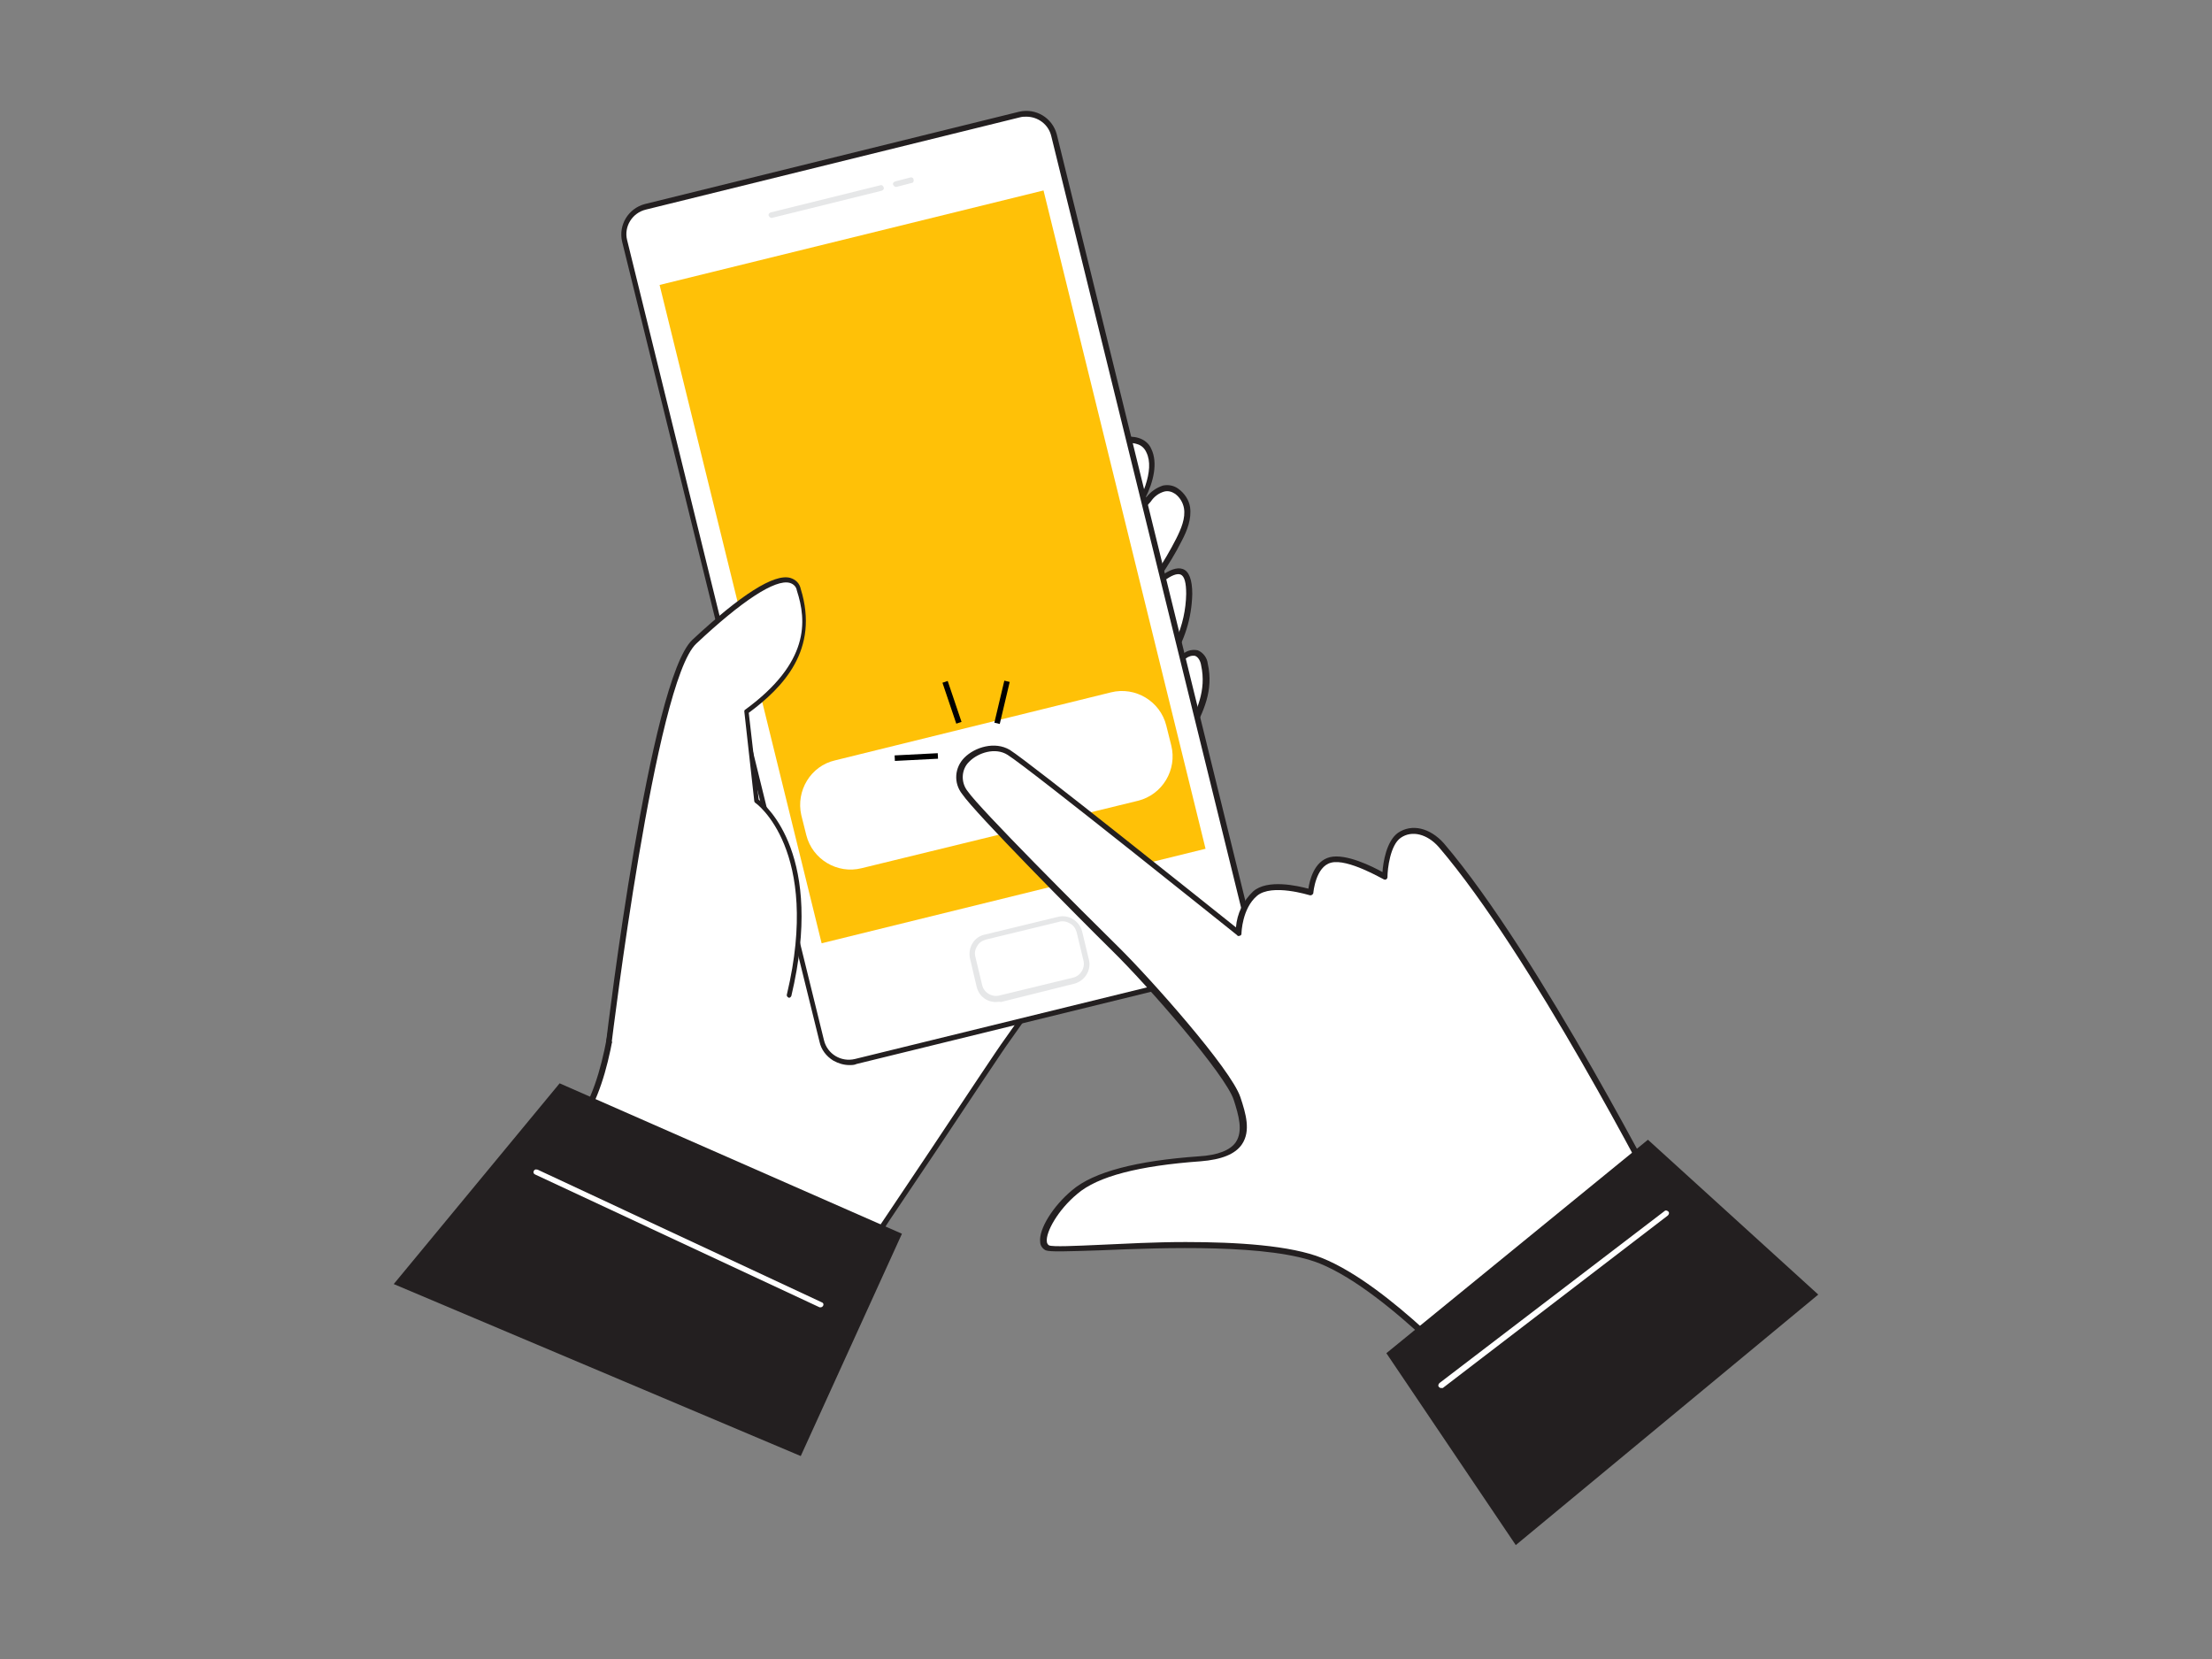 <?xml version="1.0" encoding="utf-8"?>
<!-- Generator: Adobe Illustrator 22.0.1, SVG Export Plug-In . SVG Version: 6.00 Build 0)  -->
<svg version="1.1" id="Layer_1" xmlns="http://www.w3.org/2000/svg" xmlns:xlink="http://www.w3.org/1999/xlink" x="0px" y="0px"
	 viewBox="0 0 400 300" style="enable-background:new 0 0 400 300;" xml:space="preserve">
<rect x="0" y="0" width="400" height="300" fill="#808080" stroke="none"/>
<style type="text/css">
	.st0{fill:#FFFFFF;}
	.st1{fill:#231F20;}
	.st2{fill:#FFC107;}
	.st3{fill:#E6E7E8;}
	.st4{fill:none;}
	.st5{fill:none;stroke:#000000;stroke-miterlimit:10;}
</style>
<g id="_013">
	<path class="st0" d="M156.6,226.3c-17.9-8.7-36.9-15-56.4-18.6c10.1-6.7,10.7-23.8,12.3-35.8c5.4-38.5,43.6-63.1,73.3-83.3
		c2.5-1.8,5.1-3.4,7.8-4.9c3.1-1.7,11.9-6.9,14.2-2.1c2.2,4.7-3.3,13.1-6,16.5c1.8-2.7,3.8-5.3,6-7.7c0.7-0.9,1.6-1.6,2.7-1.9
		c2-0.5,3.9,1.4,4.2,3.5s-0.5,4-1.5,5.8c-2.2,4.4-5,8.4-8.2,12.1c2.2-2.5,10.2-11.7,10.1-2.3c-0.1,5.9-2.6,11.5-6.9,15.6
		c1.9-1.6,3.9-3.1,6-4.4c0.6-0.5,1.4-0.7,2.1-0.6c0.8,0.4,1.4,1.2,1.4,2.1c1.3,6-2,10.3-4.3,15.4c-1.8,4-2.8,7.8-5.1,11.6
		c-8.2,13.9-16.9,27.6-26.3,40.8C179.7,191.5,156.7,226.3,156.6,226.3z"/>
	<path class="st1" d="M156.5,226.8c-0.1,0-0.1,0-0.2-0.1l0,0c-17.8-8.7-36.8-15-56.3-18.6c-0.3-0.1-0.4-0.3-0.4-0.6
		c0-0.1,0.1-0.2,0.2-0.3c8.5-5.6,10.1-19.2,11.5-30.2c0.2-1.8,0.4-3.6,0.7-5.3c5.3-37.2,41.2-61.7,70-81.3l3.5-2.4
		c2.5-1.8,5.1-3.4,7.8-4.9l0.7-0.4c3-1.6,8.5-4.6,11.9-3.5c1,0.3,1.9,1,2.3,2c1.2,2.5,0.4,5.9-1.1,8.9c0.1-0.1,0.1-0.2,0.2-0.2
		c0.8-1,1.8-1.7,3-2.1c1-0.2,2,0,2.8,0.6c1.1,0.8,1.9,2,2.1,3.3c0.3,2.1-0.5,4.2-1.5,6.1c-1.1,2.2-2.4,4.3-3.8,6.4
		c1.5-1.1,2.9-1.7,4-1.3s1.7,1.9,1.7,4.5c-0.1,4.4-1.4,8.6-3.9,12.3c0.8-0.5,1.5-1,2.3-1.5c0.7-0.6,1.7-0.8,2.6-0.6
		c1,0.4,1.7,1.4,1.8,2.4c1.1,4.9-0.8,8.7-2.8,12.6c-0.5,1-1,2.1-1.5,3.1c-0.6,1.4-1.2,2.8-1.7,4.1c-0.9,2.6-2.1,5.1-3.4,7.5
		c-8.9,15.1-17.5,28.5-26.3,40.8c-1.2,1.6-7.4,11-13.4,20l-8.4,12.5C157.4,226,156.9,226.8,156.5,226.8z M101.4,207.4
		c19.1,3.6,37.6,9.7,55,18.2c1.2-1.7,6.6-9.8,11.9-17.7c6-9,12.2-18.4,13.4-20c8.8-12.3,17.4-25.7,26.2-40.8
		c1.3-2.4,2.4-4.8,3.4-7.4c0.5-1.4,1.1-2.8,1.7-4.2c0.5-1.1,1-2.1,1.5-3.2c1.9-3.8,3.7-7.4,2.7-12c-0.1-0.7-0.5-1.5-1.1-1.7
		c-0.6-0.1-1.2,0.1-1.7,0.5c-2.1,1.3-4.1,2.7-5.9,4.3c-0.2,0.2-0.5,0.1-0.7-0.1c-0.2-0.2-0.1-0.5,0-0.7c4.2-4,6.6-9.5,6.7-15.2
		c0-2-0.3-3.2-1-3.5c-1.3-0.5-4,1.5-8.1,6.1l-0.1,0.1c-0.2,0.2-0.5,0.2-0.7,0c0,0,0,0,0,0c-0.2-0.2-0.2-0.5,0-0.7c0,0,0,0,0,0l0,0
		c3.2-3.6,5.9-7.7,8.1-12c0.9-1.8,1.7-3.7,1.4-5.5c-0.2-1.1-0.8-2-1.6-2.6c-0.6-0.4-1.3-0.6-2-0.4c-1,0.3-1.8,0.9-2.4,1.8
		c-1.3,1.4-2.5,2.9-3.6,4.4c-1.2,1.8-2.2,3.1-2.3,3.3c-0.2,0.2-0.5,0.2-0.7,0.1c-0.2-0.2-0.3-0.5-0.1-0.7c0.8-1.2,1.6-2.3,2.4-3.4
		c2.6-4,5.1-9.4,3.5-12.6c-0.3-0.7-0.9-1.3-1.7-1.5c-3-1-8.5,2-11.1,3.4l-0.7,0.4c-2.7,1.5-5.2,3.2-7.7,5l-3.5,2.4
		c-28.7,19.5-64.4,43.8-69.6,80.6c-0.2,1.7-0.4,3.4-0.7,5.3C111,187.9,109.4,201.2,101.4,207.4z"/>
	<path class="st0" d="M116.7,37.4l67.7-16.7c2.7-0.7,5.5,1,6.2,3.7l35.6,144.7c0.7,2.7-1,5.5-3.7,6.2L154.8,192
		c-2.7,0.7-5.5-1-6.2-3.7L113,43.5C112.3,40.8,114,38,116.7,37.4z"/>
	<path class="st1" d="M153.6,192.6c-1,0-2-0.3-2.9-0.8c-1.3-0.8-2.2-2-2.5-3.4L112.5,43.7c-0.7-3,1.1-6,4.1-6.8l67.7-16.7
		c3-0.7,6,1.1,6.8,4.1l35.6,144.7c0.7,3-1.1,6-4.1,6.8l-67.7,16.6C154.5,192.6,154,192.6,153.6,192.6z M185.6,21.1
		c-0.4,0-0.7,0-1.1,0.1l-67.7,16.7c-2.5,0.6-4,3.1-3.4,5.5l35.6,144.7c0.6,2.5,3.1,4,5.6,3.4l67.7-16.6l0,0c2.5-0.6,4-3.1,3.4-5.6
		L190.1,24.6C189.6,22.5,187.7,21.1,185.6,21.1z"/>
	
		<rect x="132.9" y="41.2" transform="matrix(0.971 -0.239 0.239 0.971 -19.617 43.286)" class="st2" width="71.5" height="122.6"/>
	<path class="st0" d="M178.1,169.4l13.2-3.3c1.7-0.4,3.4,0.6,3.8,2.3l1.2,5c0.4,1.7-0.6,3.4-2.3,3.8l-13.2,3.3
		c-1.7,0.4-3.4-0.6-3.8-2.3l-1.2-5C175.4,171.5,176.4,169.8,178.1,169.4z"/>
	<path class="st3" d="M180.1,181.2c-1.7,0-3.1-1.1-3.5-2.8l-1.2-5.1c-0.4-1.9,0.7-3.9,2.7-4.3l13.2-3.2c1.9-0.5,3.9,0.7,4.4,2.7
		l1.2,5c0.5,1.9-0.7,3.9-2.7,4.4l0,0l-13.2,3.3C180.7,181.1,180.4,181.2,180.1,181.2z M192.1,166.6c-0.2,0-0.4,0-0.6,0.1l-13.2,3.2
		c-0.7,0.2-1.3,0.6-1.6,1.2c-0.4,0.6-0.5,1.3-0.3,2l1.2,5c0.3,1.4,1.8,2.3,3.2,1.9c0,0,0,0,0,0l13.2-3.2c1.4-0.3,2.3-1.8,1.9-3.2
		c0,0,0,0,0,0l-1.2-5c-0.2-0.7-0.6-1.3-1.2-1.6C193,166.7,192.6,166.6,192.1,166.6L192.1,166.6z M194.1,177.3L194.1,177.3z"/>
	<path class="st3" d="M139.5,39.4c-0.2,0-0.4-0.2-0.5-0.4c-0.1-0.3,0.1-0.5,0.4-0.6c0,0,0,0,0,0l19.8-4.9c0.3-0.1,0.5,0.1,0.6,0.4
		c0,0,0,0,0,0c0.1,0.3-0.1,0.5-0.4,0.6l-19.8,4.9L139.5,39.4z"/>
	<path class="st3" d="M162,33.8c-0.2,0-0.4-0.2-0.5-0.4c-0.1-0.3,0.1-0.5,0.4-0.6l2.7-0.7c0.3-0.1,0.6,0.1,0.6,0.4
		c0.1,0.3-0.1,0.6-0.4,0.6l-2.7,0.7L162,33.8z"/>
	<path class="st0" d="M151,137.5l49.9-12.3c4.4-1.1,8.9,1.6,10,6l0.9,3.6c1.1,4.4-1.6,8.9-6,10L155.8,157c-4.4,1.1-8.9-1.6-10-6
		l-0.9-3.6C143.9,143,146.6,138.5,151,137.5z"/>
	<circle class="st2" cx="148.4" cy="110.3" r="1.7"/>
	<circle class="st2" cx="154.6" cy="108.8" r="1.7"/>
	<circle class="st2" cx="160.8" cy="107.2" r="1.7"/>
	<circle class="st2" cx="152.4" cy="126.2" r="1.7"/>
	<circle class="st2" cx="158.6" cy="124.7" r="1.7"/>
	<circle class="st2" cx="164.8" cy="123.1" r="1.7"/>
	<circle class="st2" cx="170.9" cy="121.6" r="1.7"/>
	<rect x="161.1" y="72" transform="matrix(0.971 -0.239 0.239 0.971 -13.172 40.846)" class="st2" width="1.3" height="5.6"/>
	<path class="st0" d="M110.1,188.5c0,0,7.8-65.3,15.5-72.5c9.1-8.5,17.4-14.2,18.9-9.4s2.9,12.9-9.5,22l1.8,16.2
		c0,0,12.2,8.5,5.9,35.2"/>
	<path class="st1" d="M110.1,189L110.1,189c-0.3,0-0.5-0.3-0.5-0.5c0.3-2.7,7.9-65.6,15.6-72.8c8.8-8.2,14.8-12,17.7-11.2
		c1,0.3,1.7,1,1.9,2c3.4,11-3.2,17.8-9.4,22.4l1.8,15.7c1.5,1.2,11.9,10.2,5.9,35.5c-0.1,0.2-0.3,0.4-0.5,0.3c0,0,0,0,0,0
		c-0.2-0.1-0.4-0.3-0.3-0.6c6.2-26.1-5.6-34.6-5.7-34.6c-0.1-0.1-0.2-0.2-0.2-0.3l-1.8-16.2c0-0.2,0-0.3,0.2-0.4
		c11.6-8.5,11.1-16,9.3-21.5c-0.1-0.7-0.6-1.2-1.3-1.4c-2.6-0.7-8.6,3.2-16.9,11c-7.4,6.9-15.2,71.5-15.3,72.2
		C110.5,188.8,110.3,189,110.1,189z"/>
	<polygon class="st1" points="71.2,232.2 101.2,195.9 163.1,223.1 144.8,263.3 	"/>
	<line class="st4" x1="100.1" y1="207.7" x2="146.7" y2="231.6"/>
	<path class="st0" d="M301.4,219.4c0,0-23.3-45.8-40.8-66.4c-2.4-2.8-5.4-3.3-7.6-1.8c-2.5,1.7-2.6,7.5-2.6,7.5s-6.7-3.9-9.9-3.1
		s-3.6,5.9-3.6,5.9s-7.1-2.4-10,0.2s-3,7.1-3,7.1s-37.5-30.1-41.6-32.7s-11.5,2-7.9,7.3c2.3,3.3,21.2,22.2,27.3,28.1
		s20.4,22.2,22,27s2.9,10.2-6.8,10.9s-18.4,2.4-22.6,6s-7.1,9.1-4.9,10.1s36.5-2.9,49.5,2.5s30,24.8,30,24.8L301.4,219.4z"/>
	<path class="st1" d="M268.9,253.3L268.9,253.3c-0.1,0-0.3-0.1-0.4-0.2c-0.2-0.2-17.1-19.4-29.8-24.6c-8.9-3.6-28.2-2.9-39.8-2.4
		c-6.2,0.2-9,0.3-9.8,0c-0.6-0.3-1-0.9-1-1.5c-0.3-2.3,2.3-6.5,5.8-9.4c3.9-3.3,11.6-5.3,22.9-6.1c3.4-0.2,5.7-1.1,6.7-2.6
		c1.3-2,0.5-4.8-0.4-7.6c-1.5-4.6-15.5-20.6-21.8-26.8S176.3,147,174,143.6c-1.6-2-1.4-4.8,0.4-6.6c1.9-1.9,5.5-3,8.2-1.4
		c3.8,2.4,35.5,27.8,40.9,32.1c0.2-2.5,1.3-4.8,3.1-6.5c2.6-2.3,8.1-1,10-0.5c0.2-1.4,1-5,3.9-5.7s7.7,1.7,9.5,2.7
		c0.1-1.7,0.7-5.6,2.8-7.1c2.5-1.7,5.8-0.9,8.3,1.9c17.4,20.4,40.6,66.1,40.9,66.5c0.1,0.2,0.1,0.4-0.1,0.6l-32.5,33.4
		C269.2,253.2,269.1,253.3,268.9,253.3z M214.4,224.6c9.3,0,19,0.6,24.7,2.9c12.1,4.9,27.3,21.6,29.9,24.5l31.8-32.8
		c-2.1-4.1-24-46.6-40.6-66c-2.1-2.4-4.9-3.1-6.9-1.7c-1.9,1.3-2.4,5.6-2.4,7.1c0,0.2-0.1,0.3-0.2,0.4c-0.2,0.1-0.3,0.1-0.5,0
		c-0.1,0-6.5-3.8-9.5-3c-2.8,0.7-3.2,5.4-3.2,5.4c0,0.3-0.3,0.5-0.5,0.5c0,0-0.1,0-0.1,0c-0.1,0-6.9-2.2-9.6,0.1s-2.8,6.7-2.8,6.8
		c0,0.2-0.1,0.4-0.3,0.4c-0.2,0.1-0.4,0.1-0.5-0.1c-0.4-0.3-37.5-30.1-41.5-32.6c-2.2-1.4-5.3-0.4-6.9,1.2c-1.5,1.4-1.6,3.8-0.3,5.4
		c2.2,3.2,21,22,27.2,28.1c5.7,5.6,20.4,22.1,22.1,27.2c1,3,1.9,6.1,0.3,8.5c-1.2,1.8-3.7,2.8-7.5,3.1c-11.1,0.8-18.6,2.7-22.3,5.9
		c-3.5,2.9-5.7,6.9-5.5,8.6c0,0.3,0.2,0.6,0.4,0.7c0.6,0.3,4.8,0.1,9.3-0.1S208.7,224.6,214.4,224.6L214.4,224.6z"/>
	<polygon class="st1" points="298,206.1 250.7,244.7 274.1,279.4 328.8,234.1 	"/>
	<path class="st0" d="M148.4,236.4c-0.1,0-0.1,0-0.2,0l-51.4-24c-0.3-0.1-0.4-0.4-0.3-0.6c0.1-0.3,0.4-0.4,0.6-0.3c0,0,0.1,0,0.1,0
		l51.4,24c0.3,0.1,0.4,0.4,0.2,0.7c0,0,0,0,0,0C148.7,236.3,148.6,236.4,148.4,236.4z"/>
	<path class="st0" d="M260.6,251c-0.2,0-0.3-0.1-0.4-0.2c-0.2-0.2-0.1-0.5,0.1-0.7l40.7-31.1c0.2-0.2,0.5-0.1,0.7,0.1
		c0.2,0.2,0.1,0.5-0.1,0.7l-40.7,31.2C260.8,251,260.7,251,260.6,251z"/>
	<line class="st5" x1="173.4" y1="130.7" x2="170.9" y2="123.3"/>
	<line class="st5" x1="169.6" y1="136.7" x2="161.8" y2="137.1"/>
	<line class="st5" x1="180.3" y1="130.8" x2="182.1" y2="123.2"/>
</g>
</svg>
